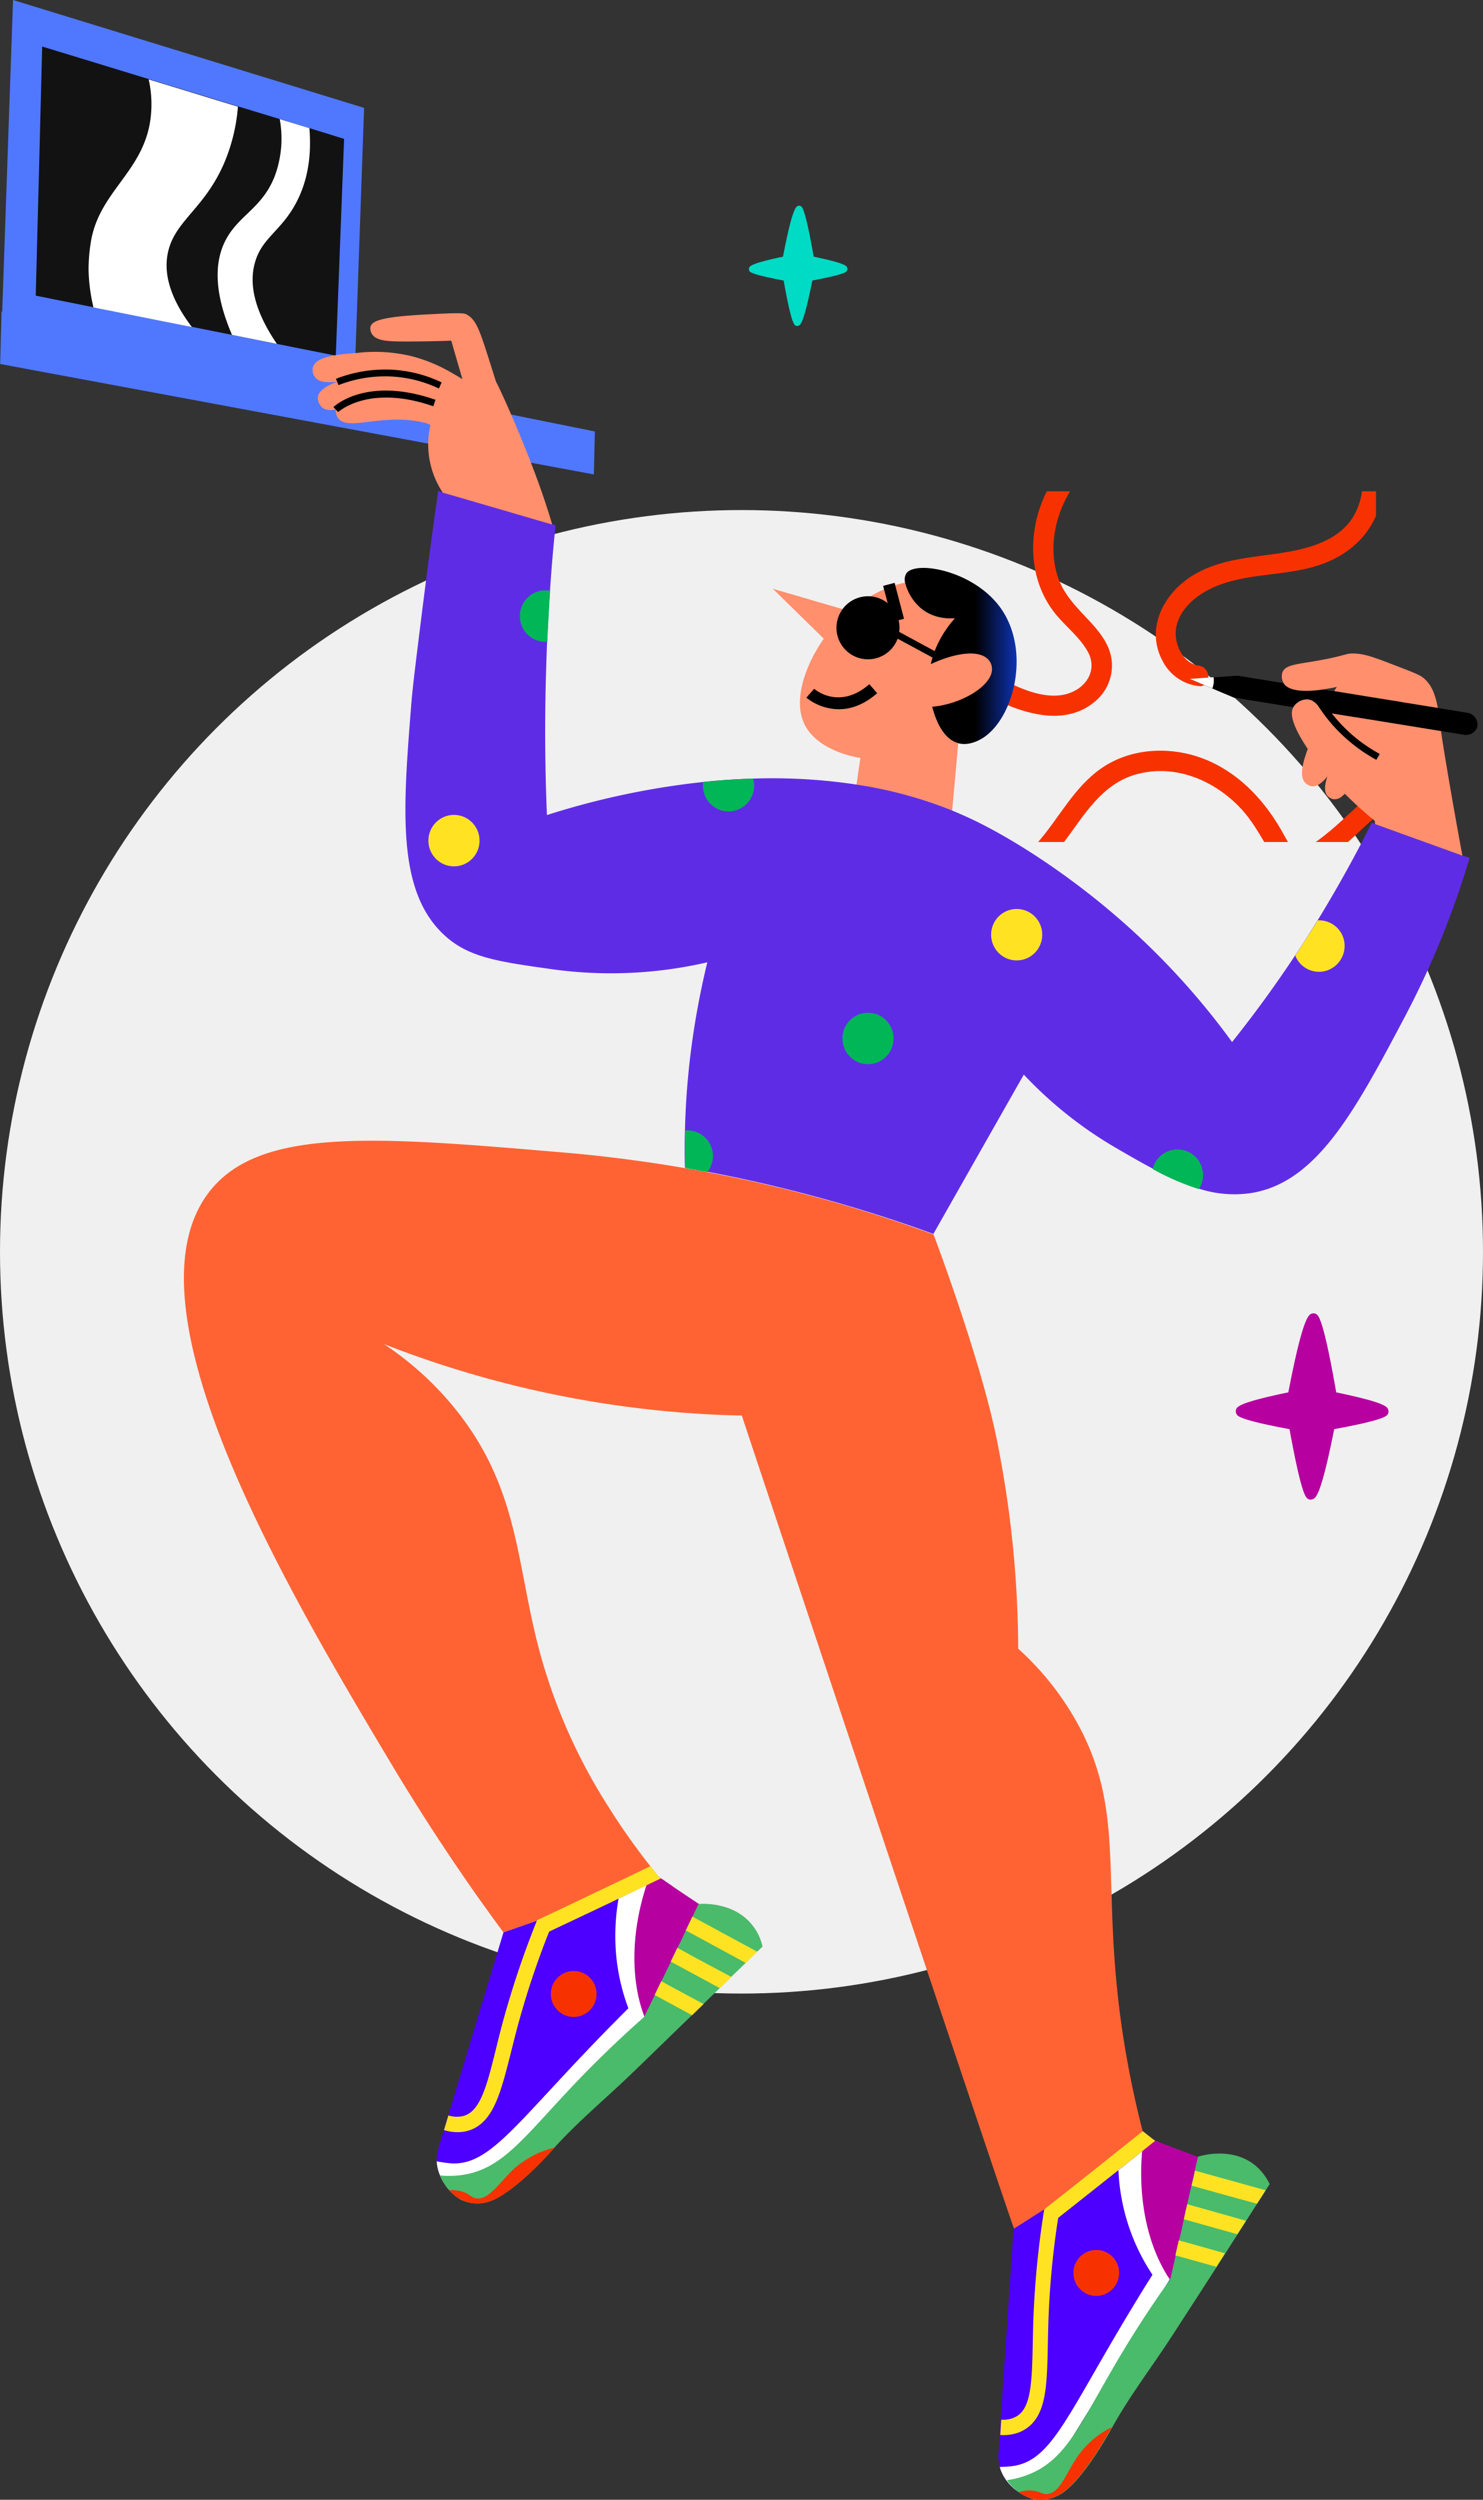 <svg id="Illustration" xmlns="http://www.w3.org/2000/svg" xmlns:xlink="http://www.w3.org/1999/xlink" width="445" height="749.847" viewBox="0 0 445 749.847">
  <rect x="0" y="0" width="445" height="749.847" fill="#333333" stroke="none"/>
  <defs>
    <linearGradient id="linear-gradient" x1="-0.001" y1="0.5" x2="1" y2="0.5" gradientUnits="objectBoundingBox">
      <stop offset="0.561"/>
      <stop offset="1" stop-color="#1244ee"/>
    </linearGradient>
  </defs>
  <g id="background_1_" transform="translate(0 61)">
    <g id="background">
      <circle id="Oval" cx="222.5" cy="222.5" r="222.5" transform="translate(0 92)" fill="#f0f0f0"/>
      <path id="Path" d="M22.493,55.9a1.681,1.681,0,0,1-1.376-.766c-1.172-1.686-2.8-8.329-4.994-20.388C7.054,33.06,2.009,31.731.685,30.76a1.733,1.733,0,0,1-.662-1.635c.2-1.022.459-2.248,15.745-5.416C20.2.664,21.933.307,22.952.051c.1,0,.2-.051.357-.051a1.681,1.681,0,0,1,1.376.766c1.274,1.788,3.108,9.5,5.452,22.943C45.321,26.877,45.576,28.1,45.78,29.125a1.543,1.543,0,0,1-.662,1.635c-1.325.971-6.42,2.3-15.592,3.986C25.449,55.236,23.92,55.594,22.85,55.8A1.294,1.294,0,0,1,22.493,55.9Z" transform="translate(370.82 332.951)" fill="#b600a0"/>
      <path id="Path-2" data-name="Path" d="M14.5,36.075a1,1,0,0,1-.866-.46c-.764-1.073-1.834-5.416-3.21-13.183C4.566,21.307,1.3,20.49.439,19.877A1,1,0,0,1,.031,18.8c.153-.664.306-1.431,10.191-3.526C13.076.409,14.2.153,14.859,0h.2a1,1,0,0,1,.866.46c.815,1.175,1.987,6.132,3.516,14.818,9.783,2.044,9.987,2.81,10.089,3.475a1,1,0,0,1-.408,1.073c-.866.613-4.127,1.482-10.089,2.606-2.65,13.234-3.618,13.439-4.331,13.592C14.655,36.023,14.553,36.075,14.5,36.075Z" transform="translate(224.723 0.718)" fill="#00dbc5"/>
    </g>
  </g>
  <g id="main_1_">
    <g id="main">
      <g id="laptop">
        <path id="Path-3" data-name="Path" d="M178.455,129.428,106.3,114.86l2.9-82.5L3.862,0,.61,93.493h-.2L0,109.186,178.15,142.31Z" transform="translate(0.051)" fill="#5078ff"/>
        <path id="Path-4" data-name="Path" d="M92.53,27.705q-1.22,32.51-2.49,65.021L72.357,89.2c-4.472-.92-8.994-1.789-13.465-2.709-4.014-.818-8.028-1.585-11.992-2.4-9.858-1.942-19.715-3.936-29.522-5.878C11.585,77.033,5.793,75.909,0,74.733Q.991,37.392,1.931,0C12.6,3.271,23.272,6.492,33.892,9.763c8.943,2.709,17.835,5.47,26.778,8.179,4.217,1.278,8.384,2.556,12.6,3.834,2.947.92,5.894,1.789,8.892,2.709C85.569,25.558,89.075,26.632,92.53,27.705Z" transform="translate(10.722 13.955)" fill="#121212"/>
        <path id="Path-5" data-name="Path" d="M40.752,24.945c-6.1,14.262-15.345,17.584-17.073,27.705C22.866,57.3,23.527,64.407,31,74.273c-9.858-1.942-19.715-3.936-29.522-5.878A52.679,52.679,0,0,1,0,57.149a51.791,51.791,0,0,1,.813-9.1C3.456,34.044,15.3,28.165,18.242,13.955A33.772,33.772,0,0,0,18.039,0c8.943,2.709,17.835,5.47,26.778,8.179A53.8,53.8,0,0,1,40.752,24.945Z" transform="translate(26.575 23.821)" fill="#fff"/>
        <path id="Path-6" data-name="Path" d="M11.221,42.938c-1.829,6.339-.356,14.313,6.555,24.485C13.3,66.5,8.782,65.634,4.31,64.714-1.533,51.066-.568,42.478,2.125,36.855c3.862-7.974,11.128-9.866,14.99-19.68A32.462,32.462,0,0,0,18.639,0c2.947.92,5.894,1.789,8.892,2.709.813,9.712-1.067,17.124-4.217,22.849C18.843,33.686,13.3,35.68,11.221,42.938Z" transform="translate(65.303 35.731)" fill="#fff"/>
      </g>
      <g id="lines" transform="translate(269.757 147.217)">
        <path id="Path-7" data-name="Path" d="M2.145,51.117c-5.285-9.559-.152-19.936,8.282-25.456,10.417-6.8,23.272-5.521,34.807-8.741C50.367,15.488,55.6,12.984,58.7,8.434A19.582,19.582,0,0,0,61.85,0h4.217V7.31c-2.9,6.8-8.689,11.808-16.158,14.517-11.636,4.243-25.356,2.045-36.128,8.894-4.116,2.607-7.876,6.9-7.825,12.064.051,3.987,2.591,8.945,6.911,9.508,3.862.511,3.862,6.645,0,6.134A13.9,13.9,0,0,1,2.145,51.117Z" transform="translate(77.072 0.153)" fill="#f73200"/>
        <path id="Path-8" data-name="Path" d="M42.175,67.014C30.386,65.174,19.41,57.558,11.28,49.123,7.774,45.494,4.421,41.507,0,38.951V32.2c6.911,2.914,12.3,9.508,17.734,14.773A57.215,57.215,0,0,0,33.282,57.711c5.488,2.607,12.7,5.163,18.6,2.4,4.624-2.147,7.063-6.952,4.624-11.706-2.388-4.549-6.758-7.77-9.959-11.757-6.961-8.69-8.13-20.5-4.827-30.926A37.529,37.529,0,0,1,44.055,0h6.961c-4.472,7.514-6.4,16.664-3.811,25.2,1.575,5.112,4.929,8.69,8.486,12.473,3.252,3.425,6.758,7.259,7.673,12.064a13.944,13.944,0,0,1-5.081,13.495C53.76,67.014,47.866,67.934,42.175,67.014Z" transform="translate(0.305 0.153)" fill="#f73200"/>
        <path id="Path-9" data-name="Path" d="M74.949,27.388H67.835c-2.287-3.834-4.472-7.514-7.724-10.786C52.134,8.526,40.65,3.977,29.421,7.095,19.106,9.957,13.821,19.312,7.774,27.388H0c.1-.1.2-.256.3-.358,6.2-7.259,10.569-16.1,18.547-21.674C28.1-1.135,40.65-1.442,50.813,2.9S68.445,15.58,73.679,25.139C74.034,25.753,74.441,26.57,74.949,27.388Z" transform="translate(41.768 77.964)" fill="#f73200"/>
        <path id="Path-10" data-name="Path" d="M18.14,0V7.719c-2.9,2.454-5.589,5.163-8.435,7.719H0c.965-.665,1.829-1.38,2.591-1.942,4.573-3.527,8.486-7.77,12.957-11.45C16.413,1.329,17.276.665,18.14,0Z" transform="translate(125.05 89.915)" fill="#f73200"/>
      </g>
      <g id="pencil" transform="translate(356.647 202.423)">
        <path id="Path-11" data-name="Path" d="M86.077,15.54a3.6,3.6,0,0,1-4.167,2.147L75.2,16.613l-.661-.1L65.4,15.028l-2.185-.358-5.691-.92-7.876-1.278h-.152l-9.5-1.534-.254-.051h0c-1.474-2.2-2.846-3.732-4.726-3.783a4.908,4.908,0,0,0-4.116,2.351C24.949,8.485,19,7.514,13.11,6.594c-2.134-.92-4.268-1.789-6.4-2.709C4.472,2.914,2.236,1.994,0,1.022,2.337.869,4.726.665,7.063.511,9.451.358,11.789.153,14.177,0L28.049,2.249c1.575,2.709,7.012,2.658,12.043,1.942l3.252.511L55.284,6.645l7.673,1.227.2.051.3.051L71.7,9.3l.813.1h0l1.931.307,8.74,1.431A3.565,3.565,0,0,1,86.077,15.54Z" transform="translate(0.508 0.256)"/>
        <path id="Path-12" data-name="Path" d="M7.165,1.022a6.059,6.059,0,0,1-.457,2.351C4.472,2.4,2.236,1.482,0,.511,2.337.358,4.726.153,7.063,0A3.33,3.33,0,0,1,7.165,1.022Z" transform="translate(0.407 0.716)" fill="#fff"/>
      </g>
      <g id="man" transform="translate(54.819 93.544)">
        <path id="legs" d="M287.691,297.144c-12.449,13.75-21.291,19.987-26.728,23.1-1.067.613-11.636,6.543-11.839,6.236v-.051c-1.575-3.732-78.709-234.729-81.707-243.981a312.93,312.93,0,0,1-53.557-5.776A310.941,310.941,0,0,1,60,60.984,94.814,94.814,0,0,1,83.576,83.22C100.649,106.171,99.938,127.9,106.7,153.1a167.916,167.916,0,0,0,20.732,46.772,201.3,201.3,0,0,0,12.6,17.84h0c.864,1.125,1.728,2.2,2.642,3.323h0c-1.219.409-2.439.869-3.659,1.278-2.236.767-4.472,1.585-6.707,2.351-8.791,3.118-17.581,6.185-26.321,9.3h0l-10.061,3.527v.051c-2.388-3.22-4.878-6.7-7.52-10.377C80.68,216.226,71.991,203.14,63,188.214,32.2,136.739-19.015,51.016,7.255,15.8,22.194-4.241,57.2-1.276,113.81,3.529c16.463,1.38,30.386,3.629,36.585,4.7a430.36,430.36,0,0,1,74.542,19.884s13.974,36.855,18.953,61.391a321.416,321.416,0,0,1,6.453,62.874,85.962,85.962,0,0,1,19.309,25.3c12.8,25.865,5.488,45.9,11.992,89.761A299.844,299.844,0,0,0,287.691,297.144Z" transform="translate(0.367 248.631)" fill="#ff6334"/>
        <g id="head_1_" transform="translate(176.829 76.675)">
          <path id="head" d="M55.64,48.152c-.508,5.521-1.169,13.086-1.829,20.242A127.363,127.363,0,0,0,25.1,60.625L26.27,52.6c-7.317-1.278-13.516-4.5-16.311-9.252-4.522-7.719.152-19.169,5.335-26.53L0,1.84l22.967,6.7C27.642,4.652,33.587,1.176,39.736,0A14.877,14.877,0,0,0,43.8,7.054c4.319,4.243,10.061,3.68,10.874,3.629-2.134,2.4-8.282,9.968-7.774,20.345C47.1,36.6,49.542,46.465,55.64,48.152Z" transform="translate(0.254 4.549)" fill="#ff8f6d"/>
          <path id="hair" d="M28.807,12.08C20.779.783,3.35-2.284.5,1.6A3.649,3.649,0,0,0,.1,4.413a14.877,14.877,0,0,0,4.065,7.054c4.319,4.243,10.061,3.68,10.874,3.629C12.9,17.5,6.755,25.064,7.263,35.441c.3,5.572,2.693,15.488,8.791,17.124.051,0,.1,0,.1.051,3.3.818,6.4-1.073,7.266-1.585C32.923,44.949,37.8,24.757,28.807,12.08Z" transform="translate(39.841 0.137)" fill="url(#linear-gradient)"/>
          <path id="mouth" d="M9.705,7.514A15.787,15.787,0,0,1,0,4.038L2.337,1.38,1.169,2.709,2.337,1.38C2.642,1.636,9.908,7.821,18.9,0L21.24,2.709C17.022,6.39,13.059,7.514,9.705,7.514Z" transform="translate(10.315 35.015)"/>
          <ellipse id="Oval-2" data-name="Oval" cx="2.388" cy="2.402" rx="2.388" ry="2.402" transform="translate(25.559 14.262)"/>
          <path id="brow" d="M.016.005,3.575,0,3.558,11.139,0,11.144Z" transform="matrix(0.967, -0.255, 0.255, 0.967, 33.335, 5.522)"/>
          <path id="glasses" d="M18.242,12.728A9.51,9.51,0,0,1,9.4,18.913a9.457,9.457,0,1,1,9.4-9.457,10.05,10.05,0,0,1-.1,1.227l17.48,9.457-.915,1.789Z" transform="translate(19.461 8.639)"/>
          <path id="ear" d="M1.524,4.451C10.264-.2,18.089-1.325,21.138,1.64a4.035,4.035,0,0,1,1.27,2.709C22.866,9.563,13.008,15.442,4.014,16A22.764,22.764,0,0,1,0,15.9C.559,12.017,1.067,8.234,1.524,4.451Z" transform="translate(43.597 25.81)" fill="#ff8f6d"/>
        </g>
        <g id="sneakers" transform="translate(75.711 466.187)">
          <g id="Group">
            <path id="Path-13" data-name="Path" d="M88.173,14.211l-2.236,2.454-3.2,3.476-4.065,4.345-3.2,3.476-.152.153L74.3,29.239l-3.354,3.629-2.134,2.3L67.7,36.293l-3.963,4.038L62.36,41.763,10.48,94.157l-.915.92L7.787,96.867H7.736c-.2-.1-.407-.256-.61-.358-.152-.1-.254-.153-.407-.256S6.364,96,6.212,95.9s-.356-.256-.508-.358a3.294,3.294,0,0,1-.457-.409,2.91,2.91,0,0,1-.407-.358l-.051-.051c-.152-.153-.3-.256-.457-.409a3.3,3.3,0,0,1-.407-.46c-.1-.153-.254-.256-.356-.409-.1-.1-.2-.256-.3-.358a.917.917,0,0,1-.254-.358,7.312,7.312,0,0,1-.559-.767A14.124,14.124,0,0,1,1.029,89.4,12.625,12.625,0,0,1,.013,85.11a11.369,11.369,0,0,1,.3-3.169l1.829-6.134,1.321-4.4L5.755,63.9a6.209,6.209,0,0,0,.254-.92L20.033,16.511V16.46l10.061-3.527q13.186-4.6,26.321-9.3c2.236-.767,4.472-1.585,6.707-2.351C64.342.869,65.561.409,66.781,0h0c.051,0,.1.051.152.1s.152.1.254.2c.254.153.559.358.965.613.051.051.152.1.2.153l.051.051h0c.051.051.051.051.1.051a.11.11,0,0,1,.1.1c.1.051.152.1.254.153.051,0,.051.051.1.051.1.1.254.153.356.256s.254.153.356.256h0c.051,0,.1.051.152.1.1.051.152.1.254.153.1.1.254.153.356.256a.05.05,0,0,1,.051.051,2.821,2.821,0,0,1,.407.307l.915.613L74.86,5.521c1.169.767,2.388,1.585,3.608,2.4.1.1.254.153.356.256.254.2.559.358.813.562.051.051.1.051.152.1l1.372.92L83.9,11.6c.559.358,1.118.767,1.677,1.125.254.2.559.358.813.562a.7.7,0,0,0,.2.153c.254.2.559.358.813.562A1.131,1.131,0,0,1,88.173,14.211Z" transform="translate(0.495 3.476)" fill="#4d00ff"/>
            <path id="Path-14" data-name="Path" d="M88.16,14.262l-2.236,2.454-3.2,3.476-4.065,4.345-3.2,3.476-.152.153L74.288,29.29l-3.354,3.629L68.8,35.22l-1.118,1.125-3.963,4.038-1.372,1.431L10.467,94.209l-.915.92L7.774,96.918H7.724c-.2-.1-.407-.256-.61-.358-.152-.1-.254-.153-.407-.256s-.356-.256-.508-.358-.356-.256-.508-.358a3.294,3.294,0,0,1-.457-.409,2.91,2.91,0,0,1-.407-.358l-.051-.051c-.152-.153-.3-.256-.457-.409a3.3,3.3,0,0,1-.407-.46c-.1-.153-.254-.256-.356-.409-.1-.1-.2-.256-.3-.358A.917.917,0,0,1,3,92.777a7.312,7.312,0,0,1-.559-.767,14.124,14.124,0,0,1-1.423-2.556A12.625,12.625,0,0,1,0,85.161a38.212,38.212,0,0,0,4.319.613c11.89.716,19.563-12.268,47.51-40.791,2.49-2.5,4.472-4.549,5.691-5.725a61.107,61.107,0,0,1-3.76-17.073,64.386,64.386,0,0,1,.813-15.8V6.339c1.524-.716,3.049-1.431,4.573-2.2,1.22-.562,2.388-1.176,3.608-1.738h0C64.075,1.585,65.447.818,66.768,0h0c.051.051.1.051.152.1s.152.1.254.2c.254.153.559.358.965.613.051.051.152.1.2.153l.051.051h0a1.109,1.109,0,0,0,.254.153h0c.1.051.152.1.254.153.051,0,.051.051.1.051.1.1.254.153.356.256s.254.153.356.256h0c.051.051.1.051.152.1.1.051.152.1.254.153.051.051.152.1.2.153s.152.1.2.153a2.821,2.821,0,0,1,.407.307l.915.613L74.9,5.521c1.169.767,2.388,1.585,3.608,2.4.1.1.254.153.356.256.254.2.559.358.813.562.051.051.1.051.152.1l1.372.92,2.744,1.84c.559.358,1.118.767,1.677,1.125.254.2.559.358.813.562a.7.7,0,0,0,.2.153c.254.2.559.358.813.562A1.478,1.478,0,0,1,88.16,14.262Z" transform="translate(0.508 3.425)" fill="#fff"/>
            <path id="Path-15" data-name="Path" d="M28.833,14.262,26.6,16.715l-3.2,3.476-4.065,4.345-3.2,3.476-.152.153L14.961,29.29l-3.354,3.629-2.134,2.3L8.356,36.344,4.392,40.382,3.02,41.814C-1.1,31.079-1.1,16.869,3.579,2.454V2.4h0c.1-.358.254-.716.356-1.125C5.154.869,6.374.409,7.593,0h0c.051,0,.1.051.152.1S7.9.2,8,.307c.254.153.559.358.965.613.051.051.152.1.2.153l.051.051h0c.051.051.051.051.1.051a.11.11,0,0,1,.1.1h0c.1.051.152.1.254.153.051,0,.051.051.1.051.1.1.254.153.356.256s.254.153.356.256h0c.051,0,.1.051.152.1.1.051.152.1.254.153.051.051.152.1.2.153s.1.051.152.1a.05.05,0,0,1,.051.051,2.82,2.82,0,0,1,.407.307l.915.613,3.049,2.045c1.169.767,2.388,1.585,3.608,2.4.1.1.254.153.356.256.254.2.559.358.813.562.051.051.1.051.152.1l1.372.92,2.744,1.84c.559.358,1.118.767,1.677,1.125.254.2.559.358.813.562a.7.7,0,0,0,.2.153c.254.2.559.358.813.562A1.56,1.56,0,0,1,28.833,14.262Z" transform="translate(59.835 3.425)" fill="#b600a0"/>
            <path id="Path-16" data-name="Path" d="M96.748,12.829c-.508.511-1.067,1.022-1.626,1.534-1.169,1.125-2.287,2.249-3.455,3.374-1.423,1.431-2.9,2.811-4.319,4.192-1.169,1.125-2.287,2.249-3.455,3.374l-4.878,4.754c-1.169,1.125-2.287,2.249-3.455,3.374-5.945,5.725-11.839,11.5-17.784,17.226C50,58.17,41.565,65.122,34.3,73.147h0c-.3.358-.61.716-.965,1.073,0,0-12.246,13.9-19.715,15.386a10.925,10.925,0,0,1-6.809-.613.555.555,0,0,1-.2-.1,10.78,10.78,0,0,1-1.778-1.073,14.609,14.609,0,0,1-2.083-1.891A10.172,10.172,0,0,1,1.27,83.984,12.523,12.523,0,0,1,0,81.479a27.34,27.34,0,0,0,6.707-.153c13.161-1.942,19.461-12.984,37.957-31.744,3.659-3.68,9.248-9.2,16.565-15.642l3.2-6.594,1.982-4.14c.965-1.942,1.88-3.885,2.846-5.827l1.982-4.14c.864-1.738,1.677-3.476,2.49-5.214h0l1.982-4.14c.61-1.278,1.22-2.556,1.88-3.834h0C78.76-.053,88.109-.564,93.6,6.286A15.337,15.337,0,0,1,96.748,12.829Z" transform="translate(1.524 11.349)" fill="#4aba6b"/>
            <path id="Path-17" data-name="Path" d="M21.443,10.53c-1.169,1.125-2.287,2.249-3.455,3.374L7.927,8.434,0,4.14H0L1.982,0l9.146,4.958Z" transform="translate(75.254 15.182)" fill="#ffe323"/>
            <path id="Path-18" data-name="Path" d="M18.191,8.741c-1.169,1.125-2.287,2.249-3.455,3.374L5.183,6.952,0,4.14,1.982,0,8.333,3.476Z" transform="translate(70.731 24.536)" fill="#ffe323"/>
            <path id="Path-19" data-name="Path" d="M14.685,6.85C13.516,7.974,12.4,9.1,11.23,10.223L2.185,5.316,0,4.14,1.982,0,5.437,1.891Z" transform="translate(65.904 34.555)" fill="#ffe323"/>
            <ellipse id="Oval-3" data-name="Oval" cx="6.86" cy="6.901" rx="6.86" ry="6.901" transform="translate(34.756 31.488)" fill="#f73200"/>
            <path id="Path-20" data-name="Path" d="M31.606,0c-.3.358-.61.716-.965,1.073,0,0-12.246,13.9-19.715,15.386a10.728,10.728,0,0,1-7.063-.716,10.78,10.78,0,0,1-1.778-1.073A14.609,14.609,0,0,1,0,12.779a10.664,10.664,0,0,1,4.522.613c1.88.767,2.083,1.534,3.455,1.789,4.065.716,7.317-5.214,12.043-9.354A28.131,28.131,0,0,1,31.606,0Z" transform="translate(4.268 84.496)" fill="#f73200"/>
            <path id="Path-21" data-name="Path" d="M65.091,3.68c-1.524.716-3,1.431-4.472,2.147-2.744,1.329-5.437,2.607-8.181,3.885-.254.153-.559.256-.813.409C45.02,13.29,38.262,16.46,31.555,19.629A261.377,261.377,0,0,0,22,48.408c-.711,2.658-1.321,5.163-1.931,7.565-3.049,12.064-5.234,20.8-12.4,23.258a10.961,10.961,0,0,1-3.659.562A14.468,14.468,0,0,1,0,79.18l1.321-4.4a8.353,8.353,0,0,0,4.878.051c4.827-1.636,6.758-9.3,9.4-19.987.61-2.454,1.22-4.958,1.931-7.616A276.107,276.107,0,0,1,27.591,17.073l.3-.767h0v-.051l.813-.409C35.721,12.575,42.734,9.2,49.593,5.93,53.709,3.987,57.825,1.994,61.941,0h0c.864,1.125,1.728,2.2,2.642,3.323.051,0,.1.051.152.1A1.173,1.173,0,0,0,65.091,3.68Z" transform="translate(2.693 0.051)" fill="#ffe323"/>
          </g>
          <g id="Group-2" data-name="Group" transform="translate(168.698 79.231)">
            <path id="Path-22" data-name="Path" d="M70.579,9.048,68.9,11.91l-2.337,4.14-2.947,5.163-2.388,4.14-.1.2-.762,1.278-2.49,4.294L56.3,33.891l-.864,1.38-3,4.8-1.016,1.687L12.7,104.483l-.661,1.073L10.722,107.7h-.051c-.2-.051-.457-.153-.661-.2l-.457-.153a3.1,3.1,0,0,1-.61-.256c-.2-.1-.356-.153-.559-.256s-.356-.153-.559-.256a2.368,2.368,0,0,0-.508-.256.05.05,0,0,1-.051-.051c-.2-.1-.356-.2-.559-.307a3.084,3.084,0,0,1-.508-.358l-.457-.307c-.152-.1-.254-.2-.356-.256a2.151,2.151,0,0,0-.356-.256,8.861,8.861,0,0,1-.711-.613,13.563,13.563,0,0,1-1.982-2.2A12.345,12.345,0,0,1,.407,98.042,12.888,12.888,0,0,1,0,94.873c.152-2.147.3-4.243.407-6.39l.3-4.6c.152-2.607.356-5.214.508-7.821,0-.307.051-.613.051-.92Q2.947,50.912,4.522,26.683v-.051c3-1.891,6-3.834,8.994-5.725Q25.33,13.393,37.093,5.93c1.982-1.278,4.014-2.556,6-3.834,1.118-.716,2.185-1.38,3.3-2.1h0c.051,0,.1.051.152.051.1.051.2.051.3.1.254.1.61.256,1.067.409.051.051.152.051.254.1.051,0,.051,0,.1.051h0a.177.177,0,0,1,.1.051c.051,0,.1.051.152.051.1.051.152.051.254.1.051,0,.051,0,.1.051a3.488,3.488,0,0,0,.407.153c.152.051.254.1.407.153h0c.051,0,.1.051.152.051.1.051.2.051.3.1a3.488,3.488,0,0,0,.407.153h.051a3.491,3.491,0,0,1,.508.2,8.442,8.442,0,0,1,1.016.409c1.067.409,2.185.818,3.455,1.278,1.27.511,2.642,1.022,4.065,1.534.152.051.254.1.407.153.3.1.61.256.915.358.051,0,.1.051.152.051.508.2,1.016.409,1.524.562,1.016.409,2.033.767,3.049,1.176.61.256,1.27.46,1.88.716.3.1.61.256.915.358.051.051.152.051.2.1.3.1.61.256.915.358A4.888,4.888,0,0,1,70.579,9.048Z" transform="translate(0.356 3.016)" fill="#4d00ff"/>
            <path id="Path-23" data-name="Path" d="M70.172,9,68.5,11.859,66.158,16l-2.947,5.163L60.823,25.3l-.1.2-.762,1.278-2.49,4.294-1.575,2.76-.864,1.38-3,4.8-1.016,1.687L12.3,104.432l-.661,1.073-1.321,2.147h-.051c-.2-.051-.457-.153-.661-.2l-.457-.153a3.1,3.1,0,0,1-.61-.256c-.2-.1-.356-.153-.559-.256s-.356-.153-.559-.256a2.368,2.368,0,0,0-.508-.256.05.05,0,0,1-.051-.051c-.2-.1-.356-.2-.559-.307a3.084,3.084,0,0,1-.508-.358l-.457-.307c-.152-.1-.254-.2-.356-.256a2.151,2.151,0,0,0-.356-.256,8.861,8.861,0,0,1-.711-.613,13.563,13.563,0,0,1-1.982-2.2A12.345,12.345,0,0,1,0,97.991c1.372-.1,2.9-.1,4.37-.358C16.108,95.64,20.681,81.276,41.565,47.181c1.829-3.016,3.354-5.418,4.268-6.85A61.171,61.171,0,0,1,35.62,9V8.945c1.321-1.022,2.642-2.1,3.963-3.169,1.067-.818,2.083-1.687,3.1-2.5h0C43.8,2.2,44.919,1.125,46.087,0h0c.051,0,.1.051.152.051.1.051.2.051.3.1.254.1.61.256,1.067.409.051.051.152.051.254.1.051,0,.051,0,.1.051h0c.1.051.152.051.254.1h0c.1.051.152.051.254.1.051,0,.051,0,.1.051a3.488,3.488,0,0,0,.407.153c.152.051.254.1.407.153h0c.051,0,.1.051.152.051.1.051.2.051.3.1.051.051.152.051.2.1.1.051.152.051.254.1a3.491,3.491,0,0,1,.508.2,8.443,8.443,0,0,1,1.016.409c1.067.409,2.185.818,3.455,1.278,1.27.511,2.642,1.022,4.065,1.534.152.051.254.1.407.153.3.1.61.256.915.358.051,0,.1.051.152.051.508.2,1.016.409,1.524.562,1.016.409,2.033.767,3.049,1.176.61.256,1.27.46,1.88.716.3.1.61.256.915.358.051.051.152.051.2.1.3.1.61.256.915.358A1.982,1.982,0,0,1,70.172,9Z" transform="translate(0.762 3.067)" fill="#fff"/>
            <path id="Path-24" data-name="Path" d="M27.733,9.1l-1.677,2.863L23.718,16.1l-2.947,5.163-2.388,4.14-.1.2-.762,1.278-2.49,4.294-1.575,2.76-.864,1.38-3,4.8L8.576,41.814c-6.4-9.559-9.6-23.36-8.282-38.491V3.271h0C.345,2.863.345,2.5.4,2.1,1.513,1.38,2.58.716,3.7,0h0c.051,0,.1.051.152.051.1.051.2.051.3.1.254.1.61.256,1.067.409.051.051.152.051.254.1.051,0,.051,0,.1.051h0a.177.177,0,0,1,.1.051c.051,0,.1.051.152.051h0c.1.051.152.051.254.1.051,0,.051,0,.1.051a3.488,3.488,0,0,0,.407.153c.152.051.254.1.407.153H7c.051,0,.1.051.152.051.1.051.2.051.3.1.051.051.152.051.2.1.051,0,.1.051.152.051h.051a3.491,3.491,0,0,1,.508.2A8.442,8.442,0,0,1,9.389,2.2c1.067.409,2.185.818,3.455,1.278,1.27.511,2.642,1.022,4.065,1.534.152.051.254.1.407.153.3.1.61.256.915.358.051,0,.1.051.152.051.508.2,1.016.409,1.524.562,1.016.409,2.033.767,3.049,1.176.61.256,1.27.46,1.88.716.3.1.61.256.915.358.051.051.152.051.2.1.3.1.61.256.915.358C27.275,8.945,27.529,9.048,27.733,9.1Z" transform="translate(43.202 2.965)" fill="#b600a0"/>
            <path id="Path-25" data-name="Path" d="M78.811,9.163c-.407.613-.813,1.278-1.22,1.891-.864,1.38-1.728,2.709-2.591,4.038-1.067,1.687-2.185,3.374-3.252,5.112-.864,1.329-1.728,2.709-2.591,4.038-1.22,1.891-2.439,3.783-3.659,5.725-.864,1.329-1.728,2.709-2.591,4.038-4.472,6.952-8.994,13.9-13.465,20.8-5.894,9.1-12.551,17.738-17.835,27.245h0c-.254.409-.457.818-.711,1.227,0,0-8.841,16.306-15.8,19.424a11.235,11.235,0,0,1-6.809.971.885.885,0,0,0-.254-.051,11.476,11.476,0,0,1-1.931-.613,9.888,9.888,0,0,1-2.439-1.38,15.514,15.514,0,0,1-1.88-1.534A11.926,11.926,0,0,1,0,97.953a27.45,27.45,0,0,0,6.453-1.687c12.4-4.907,16.108-17.073,29.878-39.513,2.744-4.447,6.961-11.092,12.652-19.016.559-2.4,1.067-4.754,1.626-7.156l1.016-4.5c.508-2.1.965-4.243,1.423-6.339.356-1.482.661-3.016,1.016-4.5.407-1.891.864-3.732,1.27-5.623h0c.356-1.482.711-2.965,1.016-4.5.3-1.38.61-2.76.965-4.192h0c1.118-.358,10.112-2.965,17.022,2.5A16.506,16.506,0,0,1,78.811,9.163Z" transform="translate(2.947 7.041)" fill="#4aba6b"/>
            <path id="Path-26" data-name="Path" d="M22.205,5.878c-.864,1.38-1.728,2.709-2.591,4.038L8.638,6.9,0,4.5H0C.356,3.016.711,1.534,1.016,0l10.01,2.76Z" transform="translate(58.333 12.166)" fill="#ffe323"/>
            <path id="Path-27" data-name="Path" d="M18.648,4.958C17.784,6.287,16.921,7.668,16.057,9L5.64,6.083,0,4.5C.356,3.016.661,1.482,1.016,0L8.028,1.942Z" transform="translate(55.996 22.236)" fill="#ffe323"/>
            <path id="Path-28" data-name="Path" d="M14.888,3.885c-.864,1.329-1.728,2.709-2.591,4.038L2.388,5.163,0,4.5,1.016,0l3.76,1.022Z" transform="translate(53.455 33.073)" fill="#ffe323"/>
            <ellipse id="Oval-4" data-name="Oval" cx="6.86" cy="6.901" rx="6.86" ry="6.901" transform="translate(22.866 35.935)" fill="#f73200"/>
            <path id="Path-29" data-name="Path" d="M27.9,0c-.254.409-.457.818-.711,1.227,0,0-8.841,16.306-15.8,19.424a10.755,10.755,0,0,1-7.012.869,11.476,11.476,0,0,1-1.931-.613A9.888,9.888,0,0,1,0,19.527a9.746,9.746,0,0,1,4.573-.409c2.033.307,2.388,1.022,3.76.971,4.116-.2,5.945-6.747,9.654-11.808A27.252,27.252,0,0,1,27.9,0Z" transform="translate(6.504 89.097)" fill="#f73200"/>
            <path id="Path-30" data-name="Path" d="M46.545,2.863c-1.321,1.022-2.591,2.1-3.913,3.118-2.388,1.891-4.726,3.783-7.114,5.674-.254.2-.457.358-.711.562-5.742,4.549-11.585,9.2-17.429,13.8a257.246,257.246,0,0,0-2.9,30.21c-.1,2.76-.152,5.316-.2,7.77-.254,12.473-.407,21.469-6.86,25.456a10.393,10.393,0,0,1-3.4,1.38A12.832,12.832,0,0,1,0,91.142l.3-4.6A7.75,7.75,0,0,0,5.03,85.468C9.35,82.809,9.5,74.835,9.756,63.845c.051-2.5.1-5.112.2-7.872a270.987,270.987,0,0,1,3.1-31.641l.152-.818h0v-.051l.711-.562c6.1-4.8,12.2-9.61,18.14-14.364C35.62,5.674,39.177,2.863,42.784,0h0c1.067.869,2.185,1.738,3.354,2.658.051,0,.1.051.152.051A.279.279,0,0,0,46.545,2.863Z" transform="translate(0.915 0.307)" fill="#ffe323"/>
          </g>
        </g>
        <g id="body" transform="translate(66.565 53.673)">
          <path id="Path-31" data-name="Path" d="M317.112,109.339c-8.74-3.169-17.429-6.287-26.169-9.457-.3-.1-.661-.256-.965-.358-4.624,9.252-10.01,19.067-16.26,29.29-.2.307-.406.665-.61.971-2.033,3.271-4.065,6.492-6.148,9.559-6.352,9.61-12.754,18.249-18.9,25.967a222.022,222.022,0,0,0-28.4-32.05c-18.039-16.766-36.636-28.421-48.475-34.2-2.388-1.176-4.776-2.2-7.165-3.22a127.363,127.363,0,0,0-28.709-7.77,169.308,169.308,0,0,0-31-1.789c-5.183.153-10.163.511-14.99,1.022a236.863,236.863,0,0,0-46.849,9.917c-.559-13.086-.711-26.99-.3-41.711.1-3.527.2-6.952.356-10.377.2-5.214.508-10.275.864-15.284C43.84,23.1,44.4,16.613,45.06,10.275l-1.067-.307C33.068,6.8,22.143,3.578,11.168.409,10.71.256,10.253.153,9.847,0,8.017,12.626,6.493,24.434,5.121,35.22c-1.982,15.948-3,23.923-3.4,29.29-2.439,30.926-4.37,55.155,9.654,68.446,7.317,6.952,16.108,8.179,32.419,10.479a128.542,128.542,0,0,0,46.8-2.045,242.52,242.52,0,0,0-5.234,29.188c-.864,7.514-1.321,14.619-1.474,21.162-.1,3.936-.1,7.668,0,11.246q3.43.613,6.707,1.227a435.257,435.257,0,0,1,67.835,18.658h0q13.567-23.923,27.134-47.794A122.276,122.276,0,0,0,213.1,197c3.811,2.2,7.469,4.345,11.077,6.236a78.7,78.7,0,0,0,13.872,6.032A34.41,34.41,0,0,0,253.8,210.6c19.766-3.169,31.25-24.843,46.036-52.753A261.361,261.361,0,0,0,319.347,110,21.714,21.714,0,0,1,317.112,109.339Z" transform="translate(0.265 0.051)" fill="#5f2ce6"/>
          <g id="pattern" transform="translate(7.114 29.648)">
            <path id="Path-32" data-name="Path" d="M9.137,9.712A7.684,7.684,0,0,1,.143,3.578,7.2,7.2,0,0,1,.092,1.022C4.868.511,9.9.153,15.082,0l.152.613A7.789,7.789,0,0,1,9.137,9.712Z" transform="translate(82.428 56.689)" fill="#00b657"/>
            <ellipse id="Oval-5" data-name="Oval" cx="7.673" cy="7.719" rx="7.673" ry="7.719" transform="translate(0.051 67.577)" fill="#ffe323"/>
            <path id="Path-33" data-name="Path" d="M9.086.153c-.356,4.958-.61,10.07-.864,15.284A7.639,7.639,0,0,1,.143,9.2,7.729,7.729,0,0,1,6.19.153,6.91,6.91,0,0,1,9.086.153Z" transform="translate(27.499 0.204)" fill="#00b657"/>
            <ellipse id="Oval-6" data-name="Oval" cx="7.673" cy="7.719" rx="7.673" ry="7.719" transform="translate(124.288 126.923)" fill="#00b657"/>
            <ellipse id="Oval-7" data-name="Oval" cx="7.673" cy="7.719" rx="7.673" ry="7.719" transform="translate(168.902 95.793)" fill="#ffe323"/>
            <path id="Path-34" data-name="Path" d="M13.872,11.9A75.09,75.09,0,0,1,0,5.869a7.666,7.666,0,0,1,14.99.409A7.515,7.515,0,0,1,13.872,11.9Z" transform="translate(217.377 167.929)" fill="#00b657"/>
            <path id="Path-35" data-name="Path" d="M6.784,12.5C4.6,12.1,2.312,11.687.076,11.278c-.1-3.578-.1-7.31,0-11.246A7.707,7.707,0,0,1,8.308,6.268,7.871,7.871,0,0,1,6.784,12.5Z" transform="translate(77.007 162.213)" fill="#00b657"/>
            <path id="Path-36" data-name="Path" d="M8.587,15.3A7.646,7.646,0,0,1,0,10.541C2.033,7.474,4.116,4.254,6.148.982c.2-.307.407-.665.61-.971a7.651,7.651,0,0,1,7.927,6.236A7.8,7.8,0,0,1,8.587,15.3Z" transform="translate(260.162 99.207)" fill="#ffe323"/>
          </g>
        </g>
        <g id="hands" transform="translate(38.618)">
          <path id="Path-37" data-name="Path" d="M71.923,63.382C61,60.212,50.073,56.992,39.1,53.823a26.026,26.026,0,0,1-3.709-20.293,10.742,10.742,0,0,0-1.27-.562c-13.11-3.374-23.882,2.914-26.626-1.789a3.816,3.816,0,0,1-.508-2.3c-1.931.358-3.455.2-4.472-1.022A3.882,3.882,0,0,1,1.6,25.248c.2-2.045,2.693-3.527,5.793-4.7-3.354.307-5.742.2-6.86-1.687a3.583,3.583,0,0,1-.407-2.709c.965-3.271,7.825-3.834,13.262-4.243A46.549,46.549,0,0,1,29.9,12.929a46.6,46.6,0,0,1,11.535,4.754c1.27.716,2.49,1.431,3.557,2.1-1.118-3.834-2.236-7.668-3.354-11.552-5.335.2-9.959.256-13.669.256-5.488,0-9.045-.2-10.213-2.4A3.045,3.045,0,0,1,17.4,4.035C17.909,2.3,20.653,1.121,33.458.405,41.283,0,45.145-.208,46.11.3c3.455,1.84,4.167,5.214,8.994,20.345C56.018,22.079,66.689,45.235,71.923,63.382Z" transform="translate(0.333 0.412)" fill="#ff8f6d"/>
          <g id="Group-3" data-name="Group" transform="translate(291.157 102.234)">
            <path id="Path-38" data-name="Path" d="M44.759,9.508l-.661-.1L34.952,7.923l-2.185-.358-5.691-.92L19.2,5.367h-.152l-9.5-1.534c-.051.051-.051.153-.1.2h0a1.119,1.119,0,0,0-.152-.256h0C7.818,1.585,6.446.051,4.566,0A4.908,4.908,0,0,0,.45,2.351C-.16,3.425-1.074,6.185,4.769,14.875,2.94,19.782,2.33,23.412,4.109,25.15a3.632,3.632,0,0,0,1.88.92c1.524.153,3.15-1.022,4.675-2.965,0,.051-.051.1-.051.153-.813,2.5-.965,4.447.051,5.674a3.33,3.33,0,0,0,1.829,1.022,3.326,3.326,0,0,0,2.591-.92,10.193,10.193,0,0,0,.813-.716A112.142,112.142,0,0,0,24.84,36.4c.051.358.1.665.152,1.022,8.74,3.169,17.429,6.287,26.169,9.457C46.893,23.718,44.81,10.275,44.759,9.508Z" transform="translate(3.056 14.006)" fill="#ff8f6d"/>
            <path id="Path-39" data-name="Path" d="M12.523,10.745c1.423-.2,2.795-.46,4.014-.716-.254.358-.508.767-.813,1.227L27.665,13.2l7.673,1.227.2.051.3.051L43.061,15.7l3.76.613c-.864-4.5-2.033-7.156-4.472-9.1-1.016-.818-3.4-1.738-8.181-3.578C28.072,1.289,25.023.113,21.822.011c-2.846-.1-2.033.511-10.823,2.1C4.342,3.282,1.141,3.385.226,5.583a4,4,0,0,0,.3,3.271C2.055,11.512,7.492,11.512,12.523,10.745Z" transform="translate(0.028 0.245)" fill="#ff8f6d"/>
          </g>
          <path id="Path-40" data-name="Path" d="M30.894,5.7A37.624,37.624,0,0,0,17.175,2.12,38.444,38.444,0,0,0,.762,4.676L0,2.784A40.772,40.772,0,0,1,17.276.075,39.482,39.482,0,0,1,31.707,3.858Z" transform="translate(7.368 17.304)"/>
          <path id="Path-41" data-name="Path" d="M1.423,6.446,0,4.964c.407-.409,10.061-9.354,30.64-2.2L29.98,4.708C10.569-2.04,1.524,6.395,1.423,6.446Z" transform="translate(6.606 23.611)"/>
          <path id="Path-42" data-name="Path" d="M18.089,18.249A49.3,49.3,0,0,1,4.98,7.821,50.143,50.143,0,0,1,0,1.073L1.728,0A45.845,45.845,0,0,0,6.5,6.441a45.568,45.568,0,0,0,12.6,10.019Z" transform="translate(301.472 116.138)"/>
        </g>
      </g>
    </g>
  </g>
</svg>
